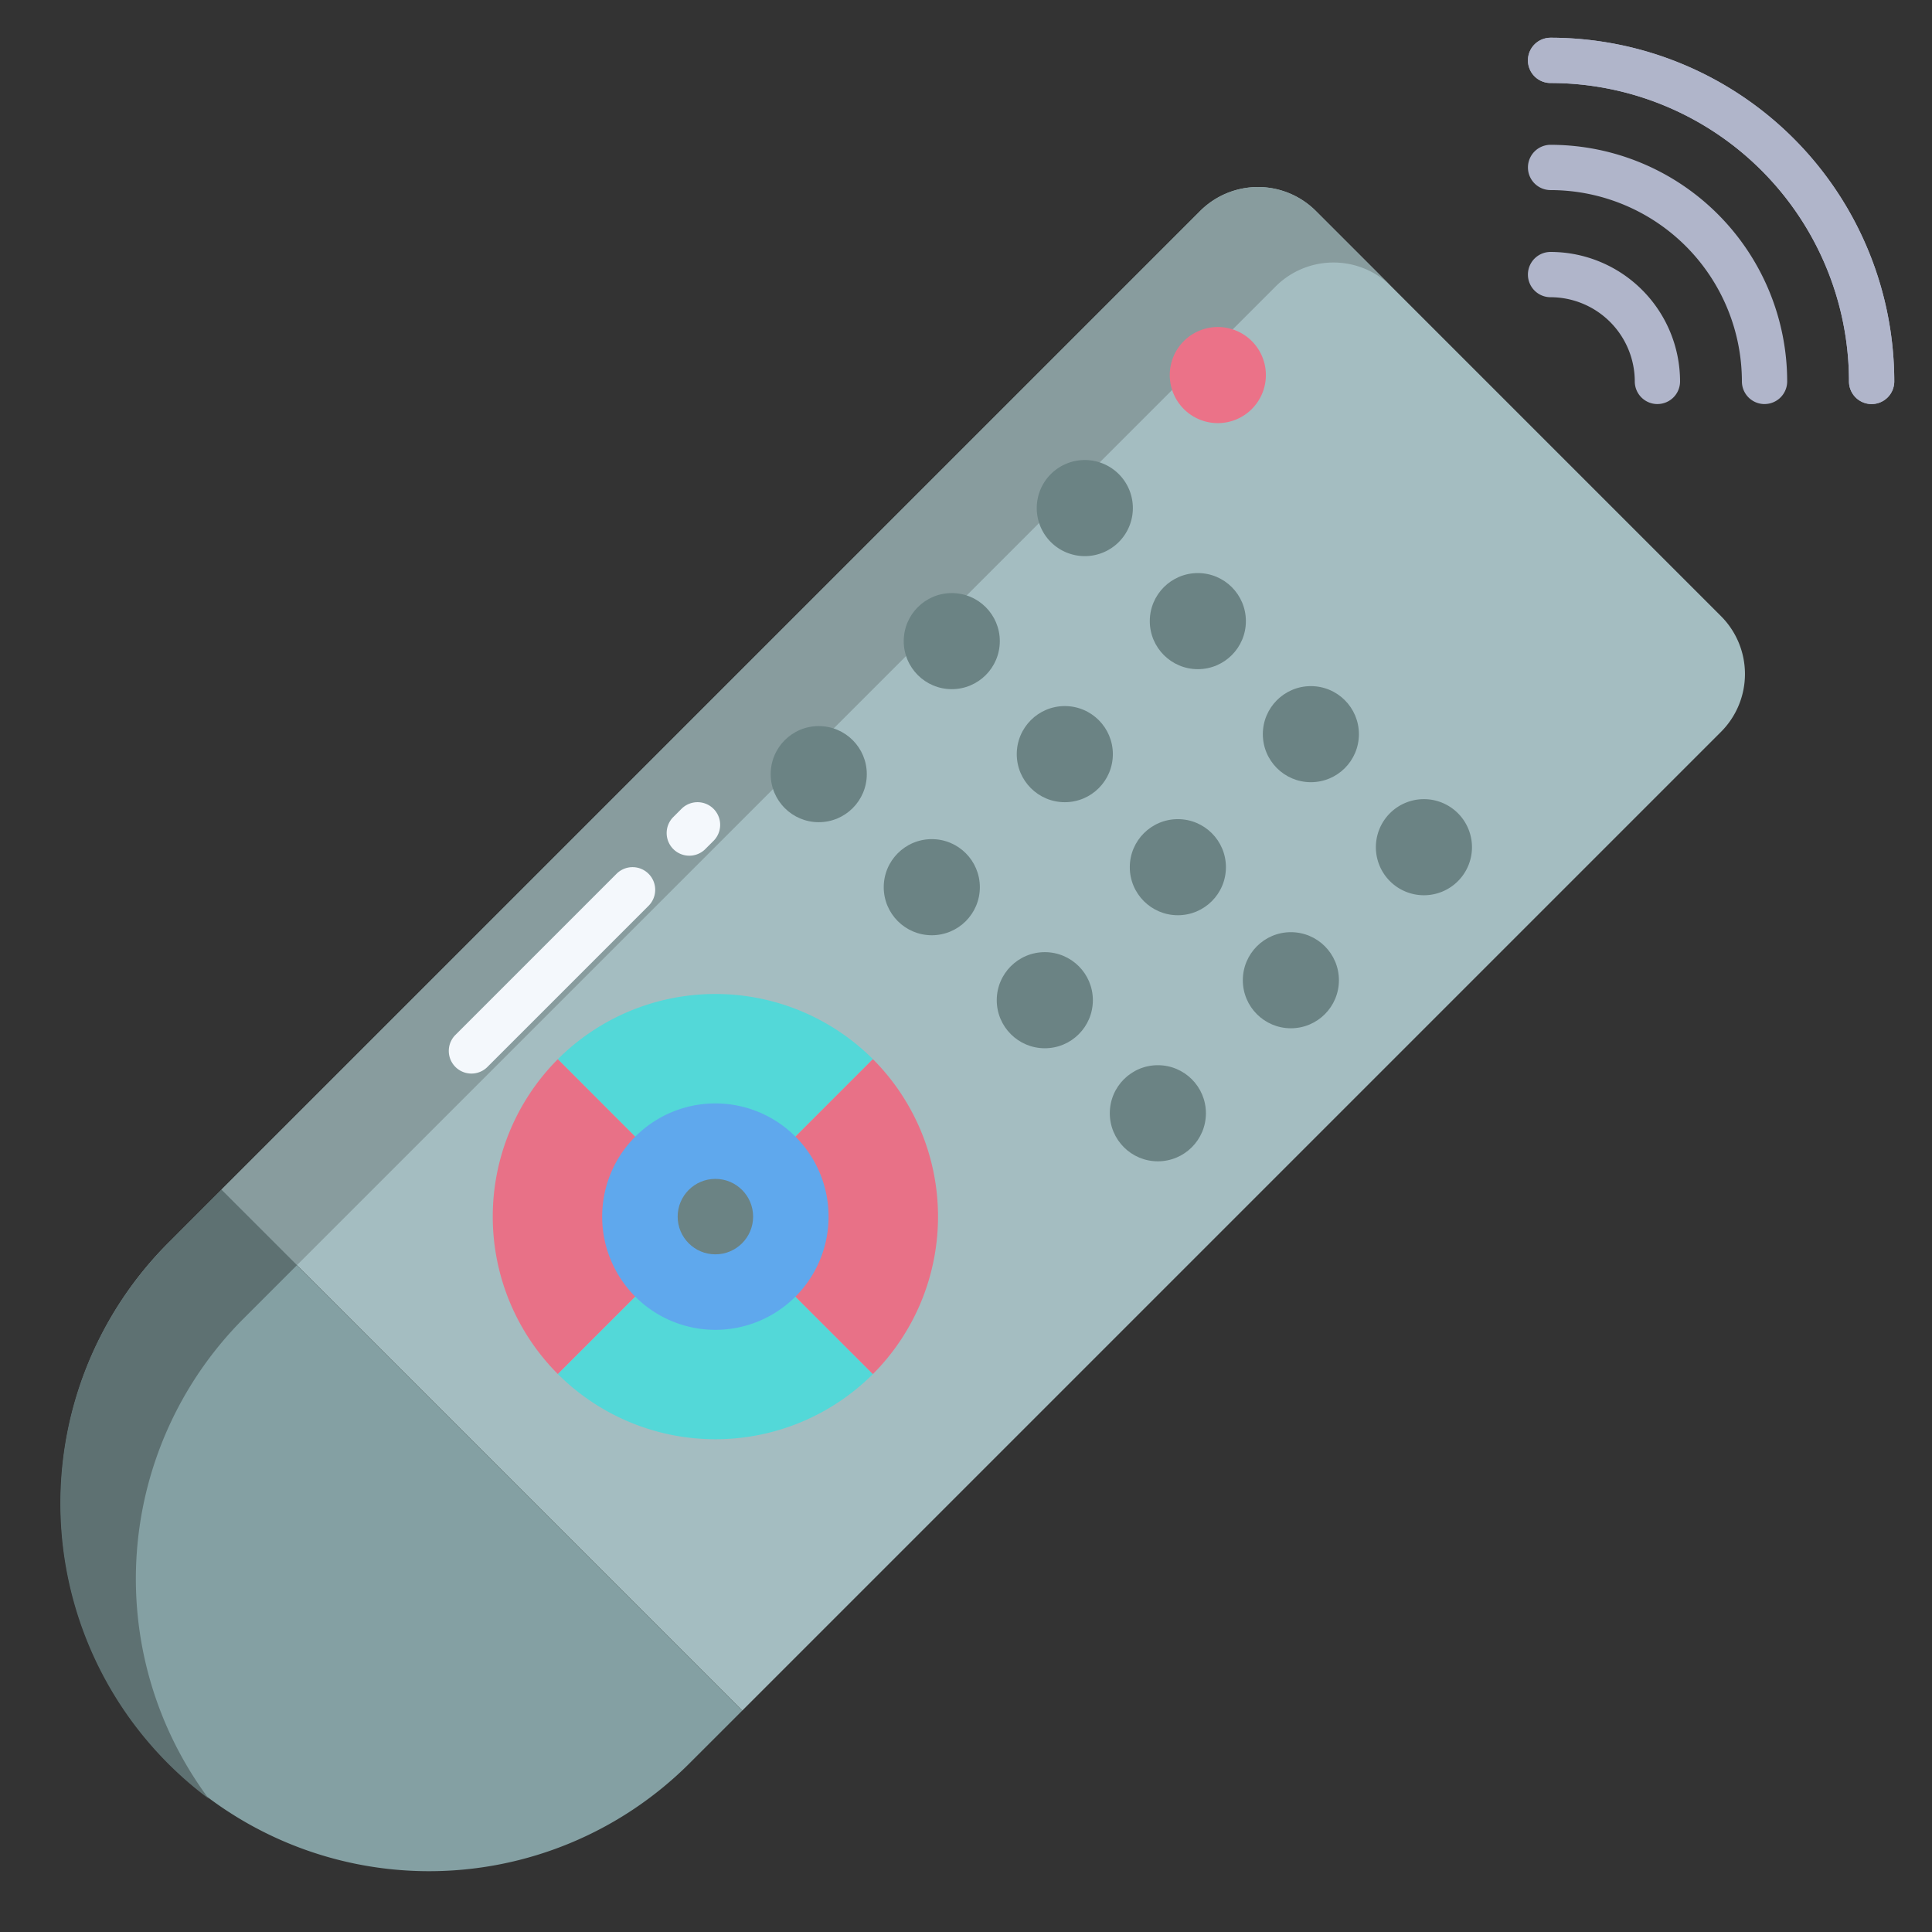 <svg id="Layer_1" height="512" viewBox="0 0 512 512" width="512" xmlns="http://www.w3.org/2000/svg" data-name="Layer 1"><rect x="0" y="0" width="512" height="512" fill="#333333" stroke="none"/><path d="m456.08 163.28a21.686 21.686 0 0 1 0 30.67l-259.36 259.36-138.03-138.03 259.36-259.36a21.686 21.686 0 0 1 30.67 0z" fill="#a4bdc1"/><path d="m196.72 453.31-14.11 14.1a97.595 97.595 0 0 1 -138.02-138.02l14.1-14.11z" fill="#84a0a3"/><path d="m348.72 55.92a21.686 21.686 0 0 0 -30.67 0l-259.36 259.36 20 20.005 259.36-259.365a21.686 21.686 0 0 1 30.67 0z" fill="#889c9e"/><path d="m64.59 349.39 14.1-14.1-20-20.005-14.1 14.11a97.589 97.589 0 0 0 10.729 147.286 97.594 97.594 0 0 1 9.271-127.291z" fill="#5e7172"/><g fill="#6b8384"><path d="m386.36 215.51a12.735 12.735 0 1 1 -18.01 0 12.741 12.741 0 0 1 18.01 0z"/><circle cx="216.975" cy="205.155" r="12.735"/><ellipse cx="282.185" cy="199.855" rx="12.732" ry="12.738"/><ellipse cx="312.145" cy="229.815" rx="12.738" ry="12.732"/><circle cx="342.095" cy="259.77" r="12.733"/></g><path d="m168.71 301.55a29.526 29.526 0 0 0 0 41.74l-20.86 20.86a59.076 59.076 0 0 1 0-83.47z" fill="#e87187"/><path d="m210.45 343.29 20.87 20.86a59.076 59.076 0 0 1 -83.47 0l20.86-20.86a29.526 29.526 0 0 0 41.74 0z" fill="#53d8d8"/><circle cx="347.395" cy="194.56" fill="#6b8384" r="12.73"/><circle cx="246.935" cy="235.115" fill="#6b8384" r="12.735"/><path d="m231.32 280.68-20.87 20.87a29.508 29.508 0 0 0 -41.74 0l-20.86-20.87a59.076 59.076 0 0 1 83.47 0z" fill="#53d8d8"/><circle cx="276.885" cy="265.065" fill="#6b8384" r="12.735"/><circle cx="306.845" cy="295.025" fill="#6b8384" r="12.735"/><circle cx="317.44" cy="164.605" fill="#6b8384" r="12.733"/><circle cx="252.23" cy="169.905" fill="#6b8384" r="12.73"/><path d="m296.49 125.64a12.735 12.735 0 1 1 -18.01 0 12.741 12.741 0 0 1 18.01 0z" fill="#6b8384"/><path d="m331.74 90.39a12.735 12.735 0 1 1 -18.01 0 12.741 12.741 0 0 1 18.01 0z" fill="#eb7288"/><path d="m231.32 280.68a59.076 59.076 0 0 1 0 83.47l-20.87-20.86a29.508 29.508 0 0 0 0-41.74z" fill="#e87187"/><path d="m210.794 301.206a30 30 0 1 1 -42.428 0 29.994 29.994 0 0 1 42.428 0z" fill="#5fa8ed"/><circle cx="189.585" cy="322.415" fill="#6b8384" r="9.998"/><path d="m439.234 107.081a6 6 0 0 1 -6-5.99 22.355 22.355 0 0 0 -22.325-22.325 6 6 0 0 1 .01-12h.01a34.356 34.356 0 0 1 34.305 34.3 6 6 0 0 1 -5.99 6.01z" fill="#b0b5ca"/><path d="m467.621 107.081a6 6 0 0 1 -6-6 50.752 50.752 0 0 0 -50.7-50.705 6 6 0 0 1 0-12 62.75 62.75 0 0 1 62.7 62.7 6 6 0 0 1 -6 6z" fill="#b0b5ca"/><path d="m496 107.081a6 6 0 0 1 -6-6 79.121 79.121 0 0 0 -79.083-79.081 6 6 0 0 1 0-12 91.119 91.119 0 0 1 91.083 91.079 6 6 0 0 1 -6 6z" fill="#b0b5ca"/><path d="m496 107.081a6 6 0 0 1 -6-6 79.121 79.121 0 0 0 -79.083-79.081 6 6 0 0 1 0-12 91.119 91.119 0 0 1 91.083 91.079 6 6 0 0 1 -6 6z" fill="#b0b5ca"/><g id="_Path_3" data-name=" Path 3"><path d="m182.673 226.768a6 6 0 0 1 -4.243-10.243l2.178-2.178a6 6 0 0 1 8.486 8.486l-2.179 2.178a5.982 5.982 0 0 1 -4.242 1.757z" fill="#f4f8fc"/></g><g id="_Path_3-2" data-name=" Path 3-2"><path d="m124.934 284.506a6 6 0 0 1 -4.243-10.243l42.7-42.7a6 6 0 0 1 8.485 8.486l-42.7 42.7a5.986 5.986 0 0 1 -4.242 1.757z" fill="#f4f8fc"/></g></svg>